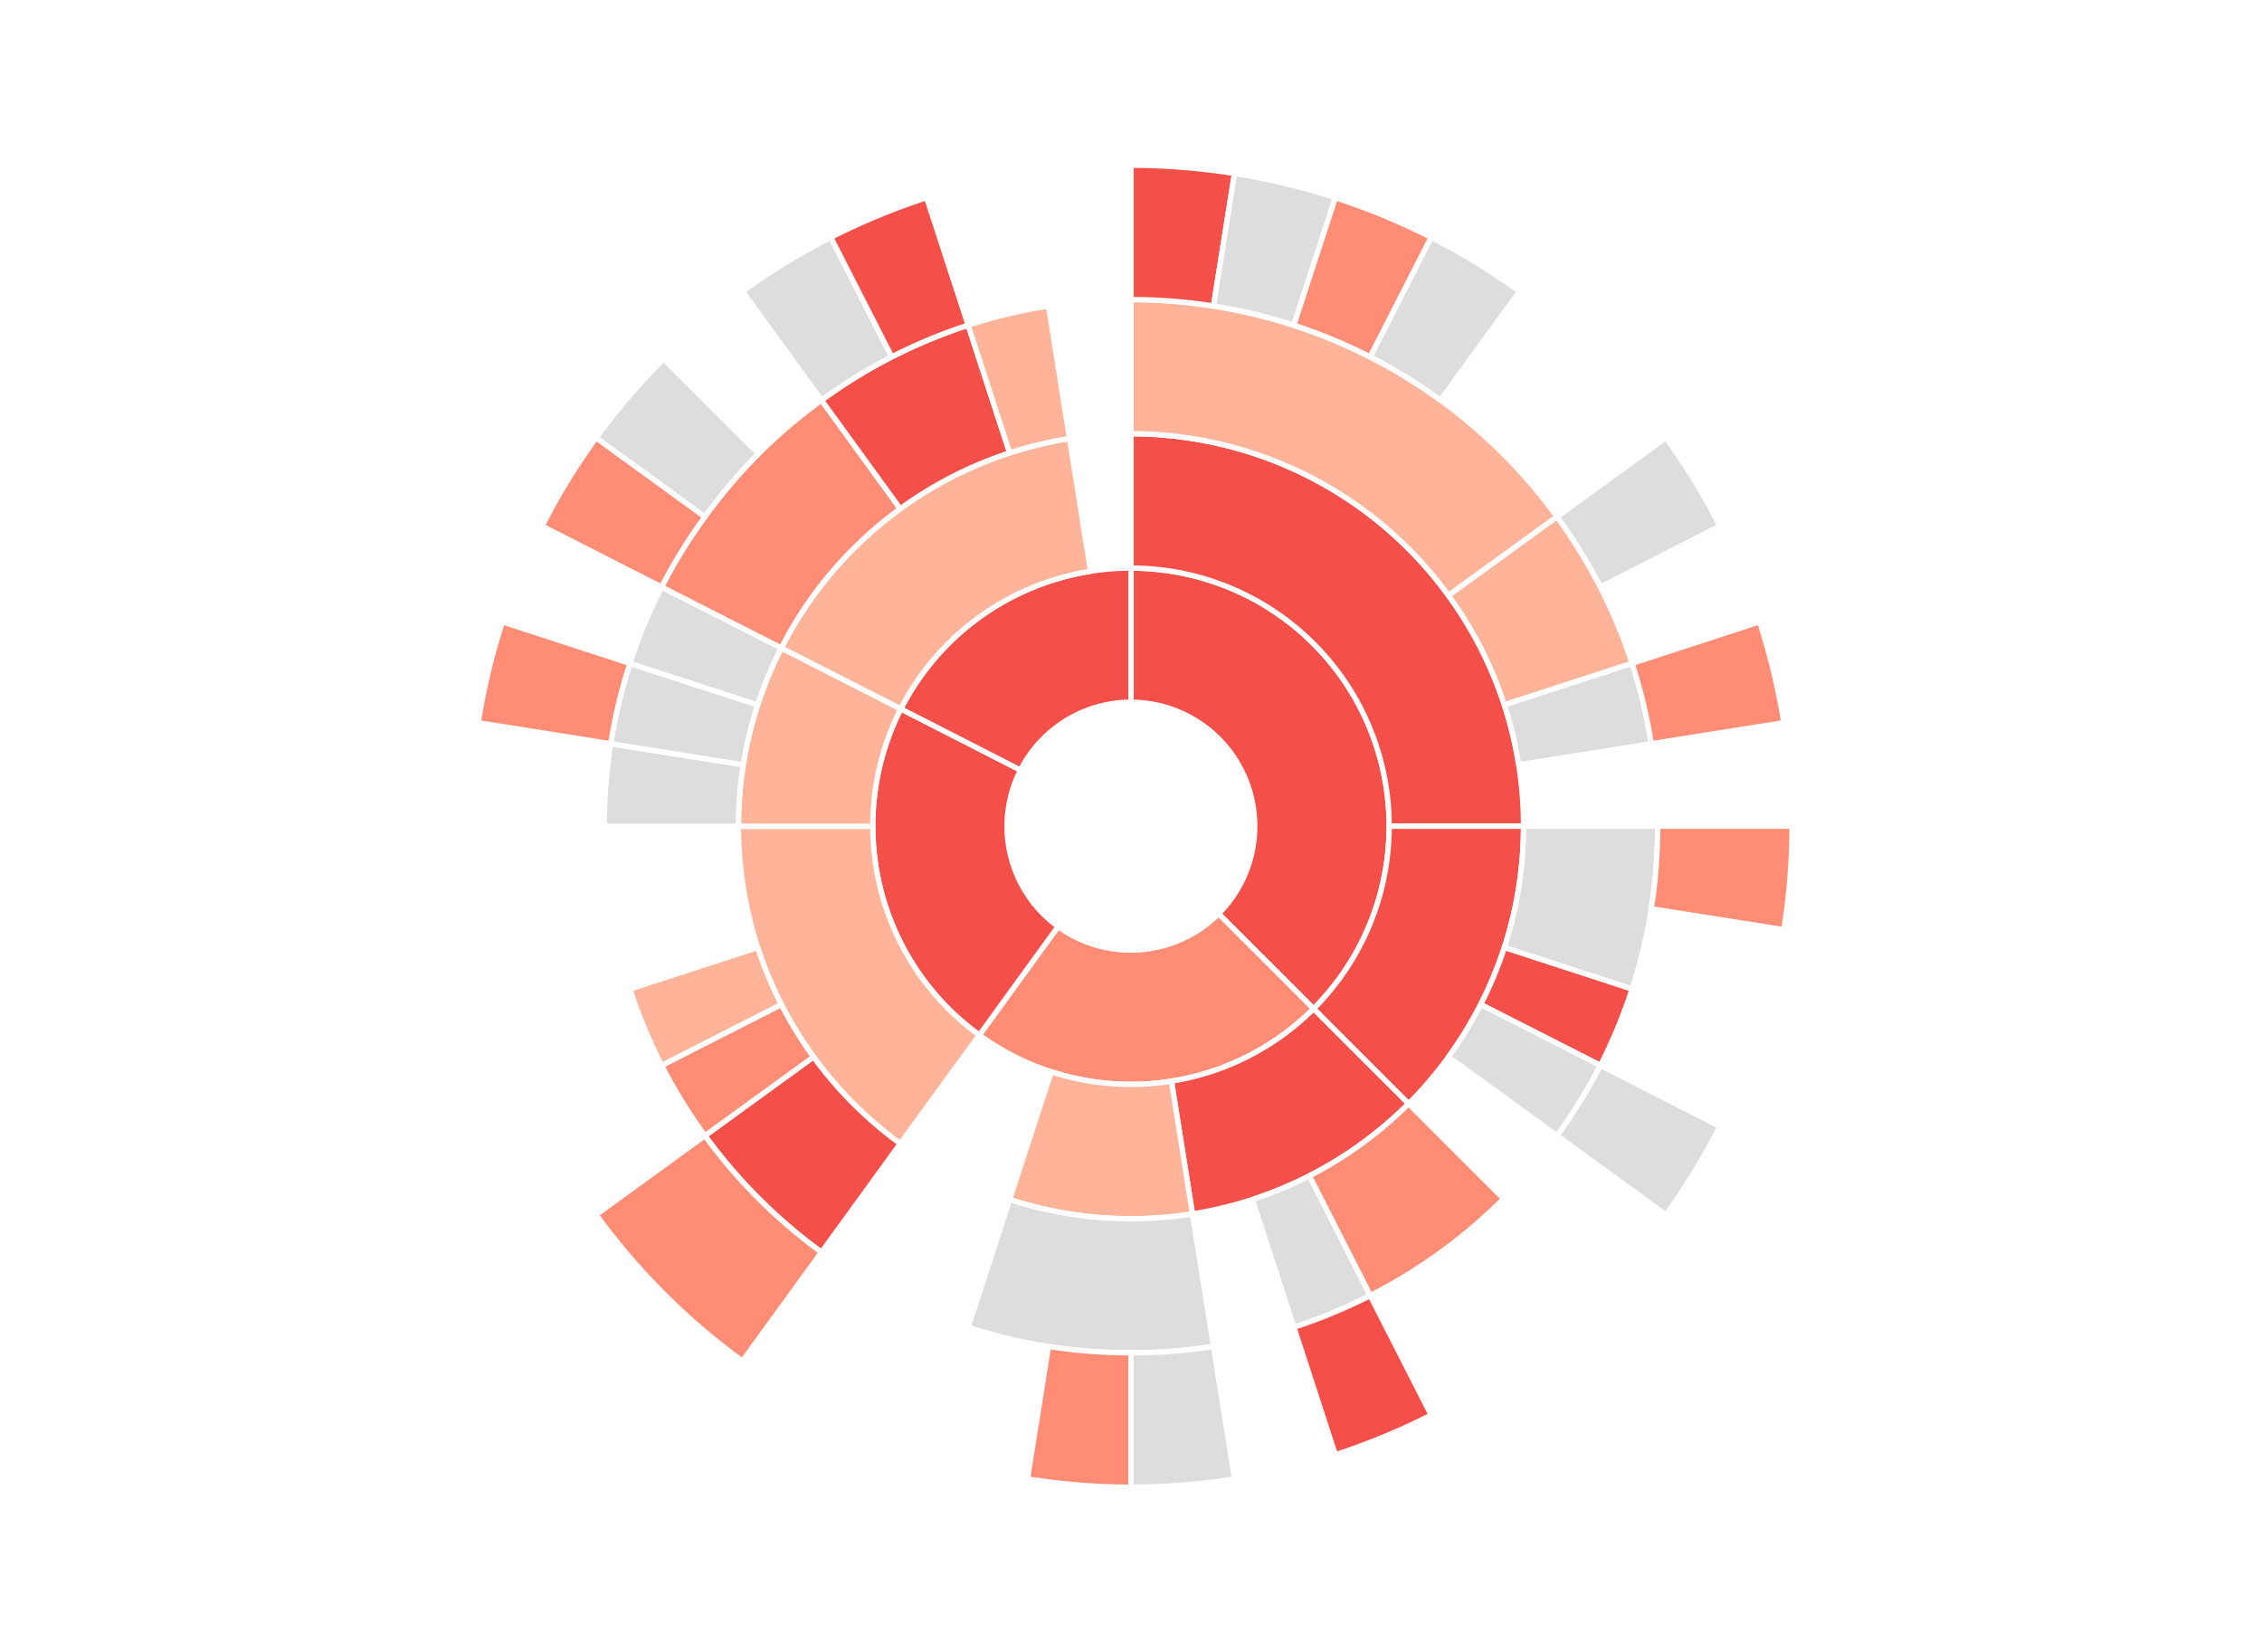 <svg width="850" height="621" xmlns="http://www.w3.org/2000/svg" xmlns:xlink="http://www.w3.org/1999/xlink" version="1.1" baseProfile="full" viewBox="0 0 850 621">
<rect width="850" height="621" x="0" y="0" fill="none"></rect>
<path d="M425 213.5A97 97 0 0 1 493.6 379.1L457.9 343.4A46.6 46.6 0 0 0 425 263.9Z" fill="#F54F4A" stroke="white" stroke-width="2" stroke-linejoin="bevel" ecmeta_series_index="0" ecmeta_data_index="1" ecmeta_ssr_type="chart" class="zr0-cls-0 zr0-cls-1"></path>
<path d="M425 163A147.5 147.5 0 0 1 572.5 310.5L522 310.5A97 97 0 0 0 425 213.5Z" fill="#F54F4A" stroke="white" stroke-width="2" stroke-linejoin="bevel" ecmeta_series_index="0" ecmeta_data_index="8" ecmeta_ssr_type="chart" class="zr0-cls-2 zr0-cls-1"></path>
<path d="M425 112.6A197.9 197.9 0 0 1 585.1 194.2L544.3 223.8A147.5 147.5 0 0 0 425 163Z" fill="#FFB499" stroke="white" stroke-width="2" stroke-linejoin="bevel" ecmeta_series_index="0" ecmeta_data_index="9" ecmeta_ssr_type="chart" class="zr0-cls-3 zr0-cls-4"></path>
<path d="M425 62.1A248.4 248.4 0 0 1 463.9 65.2L456 115A197.9 197.9 0 0 0 425 112.6Z" fill="#F54F4A" stroke="white" stroke-width="2" stroke-linejoin="bevel" ecmeta_series_index="0" ecmeta_data_index="10" ecmeta_ssr_type="chart" class="zr0-cls-5 zr0-cls-1"></path>
<path d="M463.9 65.2A248.4 248.4 0 0 1 501.8 74.3L486.2 122.2A197.9 197.9 0 0 0 456 115Z" fill="#ddd" stroke="white" stroke-width="2" stroke-linejoin="bevel" ecmeta_series_index="0" ecmeta_data_index="11" ecmeta_ssr_type="chart" class="zr0-cls-6 zr0-cls-7"></path>
<path d="M501.8 74.3A248.4 248.4 0 0 1 537.8 89.2L514.9 134.1A197.9 197.9 0 0 0 486.2 122.2Z" fill="#FF8C75" stroke="white" stroke-width="2" stroke-linejoin="bevel" ecmeta_series_index="0" ecmeta_data_index="12" ecmeta_ssr_type="chart" class="zr0-cls-8 zr0-cls-9"></path>
<path d="M537.8 89.2A248.4 248.4 0 0 1 571 109.5L541.3 150.4A197.9 197.9 0 0 0 514.9 134.1Z" fill="#ddd" stroke="white" stroke-width="2" stroke-linejoin="bevel" ecmeta_series_index="0" ecmeta_data_index="13" ecmeta_ssr_type="chart" class="zr0-cls-10 zr0-cls-7"></path>
<path d="M585.1 194.2A197.9 197.9 0 0 1 613.3 249.3L565.3 264.9A147.5 147.5 0 0 0 544.3 223.8Z" fill="#FFB499" stroke="white" stroke-width="2" stroke-linejoin="bevel" ecmeta_series_index="0" ecmeta_data_index="14" ecmeta_ssr_type="chart" class="zr0-cls-11 zr0-cls-4"></path>
<path d="M626 164.5A248.4 248.4 0 0 1 646.3 197.7L601.4 220.6A197.9 197.9 0 0 0 585.1 194.2Z" fill="#ddd" stroke="white" stroke-width="2" stroke-linejoin="bevel" ecmeta_series_index="0" ecmeta_data_index="15" ecmeta_ssr_type="chart" class="zr0-cls-12 zr0-cls-7"></path>
<path d="M613.3 249.3A197.9 197.9 0 0 1 620.5 279.5L570.7 287.4A147.5 147.5 0 0 0 565.3 264.9Z" fill="#ddd" stroke="white" stroke-width="2" stroke-linejoin="bevel" ecmeta_series_index="0" ecmeta_data_index="16" ecmeta_ssr_type="chart" class="zr0-cls-13 zr0-cls-7"></path>
<path d="M661.2 233.7A248.4 248.4 0 0 1 670.3 271.6L620.5 279.5A197.9 197.9 0 0 0 613.3 249.3Z" fill="#FF8C75" stroke="white" stroke-width="2" stroke-linejoin="bevel" ecmeta_series_index="0" ecmeta_data_index="17" ecmeta_ssr_type="chart" class="zr0-cls-14 zr0-cls-9"></path>
<path d="M572.5 310.5A147.5 147.5 0 0 1 529.3 414.8L493.6 379.1A97 97 0 0 0 522 310.5Z" fill="#F54F4A" stroke="white" stroke-width="2" stroke-linejoin="bevel" ecmeta_series_index="0" ecmeta_data_index="2" ecmeta_ssr_type="chart" class="zr0-cls-15 zr0-cls-1"></path>
<path d="M622.9 310.5A197.9 197.9 0 0 1 613.3 371.7L565.3 356.1A147.5 147.5 0 0 0 572.5 310.5Z" fill="#ddd" stroke="white" stroke-width="2" stroke-linejoin="bevel" ecmeta_series_index="0" ecmeta_data_index="4" ecmeta_ssr_type="chart" class="zr0-cls-16 zr0-cls-7"></path>
<path d="M673.4 310.5A248.4 248.4 0 0 1 670.3 349.4L620.5 341.5A197.9 197.9 0 0 0 622.9 310.5Z" fill="#FF8C75" stroke="white" stroke-width="2" stroke-linejoin="bevel" ecmeta_series_index="0" ecmeta_data_index="5" ecmeta_ssr_type="chart" class="zr0-cls-17 zr0-cls-9"></path>
<path d="M613.3 371.7A197.9 197.9 0 0 1 601.4 400.4L556.4 377.5A147.5 147.5 0 0 0 565.3 356.1Z" fill="#F54F4A" stroke="white" stroke-width="2" stroke-linejoin="bevel" ecmeta_series_index="0" ecmeta_data_index="3" ecmeta_ssr_type="chart" class="zr0-cls-18 zr0-cls-1"></path>
<path d="M601.4 400.4A197.9 197.9 0 0 1 585.1 426.8L544.3 397.2A147.5 147.5 0 0 0 556.4 377.5Z" fill="#ddd" stroke="white" stroke-width="2" stroke-linejoin="bevel" ecmeta_series_index="0" ecmeta_data_index="6" ecmeta_ssr_type="chart" class="zr0-cls-19 zr0-cls-7"></path>
<path d="M646.3 423.3A248.4 248.4 0 0 1 626 456.5L585.1 426.8A197.9 197.9 0 0 0 601.4 400.4Z" fill="#ddd" stroke="white" stroke-width="2" stroke-linejoin="bevel" ecmeta_series_index="0" ecmeta_data_index="7" ecmeta_ssr_type="chart" class="zr0-cls-20 zr0-cls-7"></path>
<path d="M493.6 379.1A97 97 0 0 1 368 389L397.6 348.2A46.6 46.6 0 0 0 457.9 343.4Z" fill="#FF8C75" stroke="white" stroke-width="2" stroke-linejoin="bevel" ecmeta_series_index="0" ecmeta_data_index="18" ecmeta_ssr_type="chart" class="zr0-cls-21 zr0-cls-9"></path>
<path d="M529.3 414.8A147.5 147.5 0 0 1 448.1 456.2L440.2 406.3A97 97 0 0 0 493.6 379.1Z" fill="#F54F4A" stroke="white" stroke-width="2" stroke-linejoin="bevel" ecmeta_series_index="0" ecmeta_data_index="19" ecmeta_ssr_type="chart" class="zr0-cls-22 zr0-cls-1"></path>
<path d="M565 450.5A197.9 197.9 0 0 1 514.9 486.9L492 441.9A147.5 147.5 0 0 0 529.3 414.8Z" fill="#FF8C75" stroke="white" stroke-width="2" stroke-linejoin="bevel" ecmeta_series_index="0" ecmeta_data_index="20" ecmeta_ssr_type="chart" class="zr0-cls-23 zr0-cls-9"></path>
<path d="M514.9 486.9A197.9 197.9 0 0 1 486.2 498.8L470.6 450.8A147.5 147.5 0 0 0 492 441.9Z" fill="#ddd" stroke="white" stroke-width="2" stroke-linejoin="bevel" ecmeta_series_index="0" ecmeta_data_index="21" ecmeta_ssr_type="chart" class="zr0-cls-24 zr0-cls-7"></path>
<path d="M537.8 531.8A248.4 248.4 0 0 1 501.8 546.7L486.2 498.8A197.9 197.9 0 0 0 514.9 486.9Z" fill="#F54F4A" stroke="white" stroke-width="2" stroke-linejoin="bevel" ecmeta_series_index="0" ecmeta_data_index="22" ecmeta_ssr_type="chart" class="zr0-cls-25 zr0-cls-1"></path>
<path d="M448.1 456.2A147.5 147.5 0 0 1 379.4 450.8L395 402.8A97 97 0 0 0 440.2 406.3Z" fill="#FFB499" stroke="white" stroke-width="2" stroke-linejoin="bevel" ecmeta_series_index="0" ecmeta_data_index="23" ecmeta_ssr_type="chart" class="zr0-cls-26 zr0-cls-4"></path>
<path d="M456 506A197.9 197.9 0 0 1 363.8 498.8L379.4 450.8A147.5 147.5 0 0 0 448.1 456.2Z" fill="#ddd" stroke="white" stroke-width="2" stroke-linejoin="bevel" ecmeta_series_index="0" ecmeta_data_index="24" ecmeta_ssr_type="chart" class="zr0-cls-27 zr0-cls-7"></path>
<path d="M463.9 555.8A248.4 248.4 0 0 1 425 558.9L425 508.4A197.9 197.9 0 0 0 456 506Z" fill="#ddd" stroke="white" stroke-width="2" stroke-linejoin="bevel" ecmeta_series_index="0" ecmeta_data_index="25" ecmeta_ssr_type="chart" class="zr0-cls-28 zr0-cls-7"></path>
<path d="M425 558.9A248.4 248.4 0 0 1 386.1 555.8L394 506A197.9 197.9 0 0 0 425 508.4Z" fill="#FF8C75" stroke="white" stroke-width="2" stroke-linejoin="bevel" ecmeta_series_index="0" ecmeta_data_index="26" ecmeta_ssr_type="chart" class="zr0-cls-29 zr0-cls-9"></path>
<path d="M368 389A97 97 0 0 1 338.5 266.4L383.5 289.4A46.6 46.6 0 0 0 397.6 348.2Z" fill="#F54F4A" stroke="white" stroke-width="2" stroke-linejoin="bevel" ecmeta_series_index="0" ecmeta_data_index="36" ecmeta_ssr_type="chart" class="zr0-cls-30 zr0-cls-1"></path>
<path d="M338.3 429.8A147.5 147.5 0 0 1 277.5 310.5L328 310.5A97 97 0 0 0 368 389Z" fill="#FFB499" stroke="white" stroke-width="2" stroke-linejoin="bevel" ecmeta_series_index="0" ecmeta_data_index="37" ecmeta_ssr_type="chart" class="zr0-cls-31 zr0-cls-4"></path>
<path d="M308.7 470.6A197.9 197.9 0 0 1 264.9 426.8L305.7 397.2A147.5 147.5 0 0 0 338.3 429.8Z" fill="#F54F4A" stroke="white" stroke-width="2" stroke-linejoin="bevel" ecmeta_series_index="0" ecmeta_data_index="39" ecmeta_ssr_type="chart" class="zr0-cls-32 zr0-cls-1"></path>
<path d="M279 511.5A248.4 248.4 0 0 1 224 456.5L264.9 426.8A197.9 197.9 0 0 0 308.7 470.6Z" fill="#FF8C75" stroke="white" stroke-width="2" stroke-linejoin="bevel" ecmeta_series_index="0" ecmeta_data_index="40" ecmeta_ssr_type="chart" class="zr0-cls-33 zr0-cls-9"></path>
<path d="M264.9 426.8A197.9 197.9 0 0 1 248.6 400.4L293.6 377.5A147.5 147.5 0 0 0 305.7 397.2Z" fill="#FF8C75" stroke="white" stroke-width="2" stroke-linejoin="bevel" ecmeta_series_index="0" ecmeta_data_index="38" ecmeta_ssr_type="chart" class="zr0-cls-34 zr0-cls-9"></path>
<path d="M248.6 400.4A197.9 197.9 0 0 1 236.7 371.7L284.7 356.1A147.5 147.5 0 0 0 293.6 377.5Z" fill="#FFB499" stroke="white" stroke-width="2" stroke-linejoin="bevel" ecmeta_series_index="0" ecmeta_data_index="41" ecmeta_ssr_type="chart" class="zr0-cls-35 zr0-cls-4"></path>
<path d="M277.5 310.5A147.5 147.5 0 0 1 293.6 243.5L338.5 266.4A97 97 0 0 0 328 310.5Z" fill="#FFB499" stroke="white" stroke-width="2" stroke-linejoin="bevel" ecmeta_series_index="0" ecmeta_data_index="42" ecmeta_ssr_type="chart" class="zr0-cls-36 zr0-cls-4"></path>
<path d="M227.1 310.5A197.9 197.9 0 0 1 229.5 279.5L279.3 287.4A147.5 147.5 0 0 0 277.5 310.5Z" fill="#ddd" stroke="white" stroke-width="2" stroke-linejoin="bevel" ecmeta_series_index="0" ecmeta_data_index="43" ecmeta_ssr_type="chart" class="zr0-cls-37 zr0-cls-7"></path>
<path d="M229.5 279.5A197.9 197.9 0 0 1 236.7 249.3L284.7 264.9A147.5 147.5 0 0 0 279.3 287.4Z" fill="#ddd" stroke="white" stroke-width="2" stroke-linejoin="bevel" ecmeta_series_index="0" ecmeta_data_index="44" ecmeta_ssr_type="chart" class="zr0-cls-38 zr0-cls-7"></path>
<path d="M179.7 271.6A248.4 248.4 0 0 1 188.8 233.7L236.7 249.3A197.9 197.9 0 0 0 229.5 279.5Z" fill="#FF8C75" stroke="white" stroke-width="2" stroke-linejoin="bevel" ecmeta_series_index="0" ecmeta_data_index="45" ecmeta_ssr_type="chart" class="zr0-cls-39 zr0-cls-9"></path>
<path d="M236.7 249.3A197.9 197.9 0 0 1 248.6 220.6L293.6 243.5A147.5 147.5 0 0 0 284.7 264.9Z" fill="#ddd" stroke="white" stroke-width="2" stroke-linejoin="bevel" ecmeta_series_index="0" ecmeta_data_index="46" ecmeta_ssr_type="chart" class="zr0-cls-40 zr0-cls-7"></path>
<path d="M338.5 266.4A97 97 0 0 1 425 213.5L425 263.9A46.6 46.6 0 0 0 383.5 289.4Z" fill="#F54F4A" stroke="white" stroke-width="2" stroke-linejoin="bevel" ecmeta_series_index="0" ecmeta_data_index="27" ecmeta_ssr_type="chart" class="zr0-cls-41 zr0-cls-1"></path>
<path d="M293.6 243.5A147.5 147.5 0 0 1 401.9 164.8L409.8 214.7A97 97 0 0 0 338.5 266.4Z" fill="#FFB499" stroke="white" stroke-width="2" stroke-linejoin="bevel" ecmeta_series_index="0" ecmeta_data_index="28" ecmeta_ssr_type="chart" class="zr0-cls-42 zr0-cls-4"></path>
<path d="M248.6 220.6A197.9 197.9 0 0 1 308.7 150.4L338.3 191.2A147.5 147.5 0 0 0 293.6 243.5Z" fill="#FF8C75" stroke="white" stroke-width="2" stroke-linejoin="bevel" ecmeta_series_index="0" ecmeta_data_index="30" ecmeta_ssr_type="chart" class="zr0-cls-43 zr0-cls-9"></path>
<path d="M203.7 197.7A248.4 248.4 0 0 1 224 164.5L264.9 194.2A197.9 197.9 0 0 0 248.6 220.6Z" fill="#FF8C75" stroke="white" stroke-width="2" stroke-linejoin="bevel" ecmeta_series_index="0" ecmeta_data_index="31" ecmeta_ssr_type="chart" class="zr0-cls-44 zr0-cls-9"></path>
<path d="M224 164.5A248.4 248.4 0 0 1 249.4 134.9L285 170.5A197.9 197.9 0 0 0 264.9 194.2Z" fill="#ddd" stroke="white" stroke-width="2" stroke-linejoin="bevel" ecmeta_series_index="0" ecmeta_data_index="32" ecmeta_ssr_type="chart" class="zr0-cls-45 zr0-cls-7"></path>
<path d="M308.7 150.4A197.9 197.9 0 0 1 363.8 122.2L379.4 170.2A147.5 147.5 0 0 0 338.3 191.2Z" fill="#F54F4A" stroke="white" stroke-width="2" stroke-linejoin="bevel" ecmeta_series_index="0" ecmeta_data_index="33" ecmeta_ssr_type="chart" class="zr0-cls-46 zr0-cls-1"></path>
<path d="M279 109.5A248.4 248.4 0 0 1 312.2 89.2L335.1 134.1A197.9 197.9 0 0 0 308.7 150.4Z" fill="#ddd" stroke="white" stroke-width="2" stroke-linejoin="bevel" ecmeta_series_index="0" ecmeta_data_index="34" ecmeta_ssr_type="chart" class="zr0-cls-47 zr0-cls-7"></path>
<path d="M312.2 89.2A248.4 248.4 0 0 1 348.2 74.3L363.8 122.2A197.9 197.9 0 0 0 335.1 134.1Z" fill="#F54F4A" stroke="white" stroke-width="2" stroke-linejoin="bevel" ecmeta_series_index="0" ecmeta_data_index="35" ecmeta_ssr_type="chart" class="zr0-cls-48 zr0-cls-1"></path>
<path d="M363.8 122.2A197.9 197.9 0 0 1 394 115L401.9 164.8A147.5 147.5 0 0 0 379.4 170.2Z" fill="#FFB499" stroke="white" stroke-width="2" stroke-linejoin="bevel" ecmeta_series_index="0" ecmeta_data_index="29" ecmeta_ssr_type="chart" class="zr0-cls-49 zr0-cls-4"></path>
<style ><![CDATA[
.zr0-cls-0 {
animation:zr0-ani-0 1s cubic-bezier(0.65,0,0.35,1) both;
}
.zr0-cls-1:hover {
cursor:pointer;
fill:rgba(255,86,81,1);
}
.zr0-cls-2 {
animation:zr0-ani-1 1s cubic-bezier(0.65,0,0.35,1) both;
}
.zr0-cls-3 {
animation:zr0-ani-2 1s cubic-bezier(0.65,0,0.35,1) both;
}
.zr0-cls-4:hover {
cursor:pointer;
fill:rgba(255,198,168,1);
}
.zr0-cls-5 {
animation:zr0-ani-3 1s cubic-bezier(0.65,0,0.35,1) both;
}
.zr0-cls-6 {
animation:zr0-ani-4 1s cubic-bezier(0.65,0,0.35,1) both;
}
.zr0-cls-7:hover {
cursor:pointer;
fill:rgba(243,243,243,1);
}
.zr0-cls-8 {
animation:zr0-ani-5 1s cubic-bezier(0.65,0,0.35,1) both;
}
.zr0-cls-9:hover {
cursor:pointer;
fill:rgba(255,154,128,1);
}
.zr0-cls-10 {
animation:zr0-ani-6 1s cubic-bezier(0.65,0,0.35,1) both;
}
.zr0-cls-11 {
animation:zr0-ani-7 1s cubic-bezier(0.65,0,0.35,1) both;
}
.zr0-cls-12 {
animation:zr0-ani-8 1s cubic-bezier(0.65,0,0.35,1) both;
}
.zr0-cls-13 {
animation:zr0-ani-9 1s cubic-bezier(0.65,0,0.35,1) both;
}
.zr0-cls-14 {
animation:zr0-ani-10 1s cubic-bezier(0.65,0,0.35,1) both;
}
.zr0-cls-15 {
animation:zr0-ani-11 1s cubic-bezier(0.65,0,0.35,1) both;
}
.zr0-cls-16 {
animation:zr0-ani-12 1s cubic-bezier(0.65,0,0.35,1) both;
}
.zr0-cls-17 {
animation:zr0-ani-13 1s cubic-bezier(0.65,0,0.35,1) both;
}
.zr0-cls-18 {
animation:zr0-ani-14 1s cubic-bezier(0.65,0,0.35,1) both;
}
.zr0-cls-19 {
animation:zr0-ani-15 1s cubic-bezier(0.65,0,0.35,1) both;
}
.zr0-cls-20 {
animation:zr0-ani-16 1s cubic-bezier(0.65,0,0.35,1) both;
}
.zr0-cls-21 {
animation:zr0-ani-17 1s cubic-bezier(0.65,0,0.35,1) both;
}
.zr0-cls-22 {
animation:zr0-ani-18 1s cubic-bezier(0.65,0,0.35,1) both;
}
.zr0-cls-23 {
animation:zr0-ani-19 1s cubic-bezier(0.65,0,0.35,1) both;
}
.zr0-cls-24 {
animation:zr0-ani-20 1s cubic-bezier(0.65,0,0.35,1) both;
}
.zr0-cls-25 {
animation:zr0-ani-21 1s cubic-bezier(0.65,0,0.35,1) both;
}
.zr0-cls-26 {
animation:zr0-ani-22 1s cubic-bezier(0.65,0,0.35,1) both;
}
.zr0-cls-27 {
animation:zr0-ani-23 1s cubic-bezier(0.65,0,0.35,1) both;
}
.zr0-cls-28 {
animation:zr0-ani-24 1s cubic-bezier(0.65,0,0.35,1) both;
}
.zr0-cls-29 {
animation:zr0-ani-25 1s cubic-bezier(0.65,0,0.35,1) both;
}
.zr0-cls-30 {
animation:zr0-ani-26 1s cubic-bezier(0.65,0,0.35,1) both;
}
.zr0-cls-31 {
animation:zr0-ani-27 1s cubic-bezier(0.65,0,0.35,1) both;
}
.zr0-cls-32 {
animation:zr0-ani-28 1s cubic-bezier(0.65,0,0.35,1) both;
}
.zr0-cls-33 {
animation:zr0-ani-29 1s cubic-bezier(0.65,0,0.35,1) both;
}
.zr0-cls-34 {
animation:zr0-ani-30 1s cubic-bezier(0.65,0,0.35,1) both;
}
.zr0-cls-35 {
animation:zr0-ani-31 1s cubic-bezier(0.65,0,0.35,1) both;
}
.zr0-cls-36 {
animation:zr0-ani-32 1s cubic-bezier(0.65,0,0.35,1) both;
}
.zr0-cls-37 {
animation:zr0-ani-33 1s cubic-bezier(0.65,0,0.35,1) both;
}
.zr0-cls-38 {
animation:zr0-ani-34 1s cubic-bezier(0.65,0,0.35,1) both;
}
.zr0-cls-39 {
animation:zr0-ani-35 1s cubic-bezier(0.65,0,0.35,1) both;
}
.zr0-cls-40 {
animation:zr0-ani-36 1s cubic-bezier(0.65,0,0.35,1) both;
}
.zr0-cls-41 {
animation:zr0-ani-37 1s cubic-bezier(0.65,0,0.35,1) both;
}
.zr0-cls-42 {
animation:zr0-ani-38 1s cubic-bezier(0.65,0,0.35,1) both;
}
.zr0-cls-43 {
animation:zr0-ani-39 1s cubic-bezier(0.65,0,0.35,1) both;
}
.zr0-cls-44 {
animation:zr0-ani-40 1s cubic-bezier(0.65,0,0.35,1) both;
}
.zr0-cls-45 {
animation:zr0-ani-41 1s cubic-bezier(0.65,0,0.35,1) both;
}
.zr0-cls-46 {
animation:zr0-ani-42 1s cubic-bezier(0.65,0,0.35,1) both;
}
.zr0-cls-47 {
animation:zr0-ani-43 1s cubic-bezier(0.65,0,0.35,1) both;
}
.zr0-cls-48 {
animation:zr0-ani-44 1s cubic-bezier(0.65,0,0.35,1) both;
}
.zr0-cls-49 {
animation:zr0-ani-45 1s cubic-bezier(0.65,0,0.35,1) both;
}
@keyframes zr0-ani-0 {
0% {
d:path("M425 263.9A46.6 46.6 0 0 1 457.9 343.4A46.6 46.6 0 0 0 425 263.9Z");
}
100% {
d:path("M425 213.5A97 97 0 0 1 493.6 379.1L457.9 343.4A46.6 46.6 0 0 0 425 263.9Z");
}
}
@keyframes zr0-ani-1 {
0% {
d:path("M425 213.5A97 97 0 0 1 522 310.5A97 97 0 0 0 425 213.5Z");
}
100% {
d:path("M425 163A147.5 147.5 0 0 1 572.5 310.5L522 310.5A97 97 0 0 0 425 213.5Z");
}
}
@keyframes zr0-ani-2 {
0% {
d:path("M425 163A147.5 147.5 0 0 1 544.3 223.8L544.3 223.8A147.5 147.5 0 0 0 425 163Z");
}
100% {
d:path("M425 112.6A197.9 197.9 0 0 1 585.1 194.2L544.3 223.8A147.5 147.5 0 0 0 425 163Z");
}
}
@keyframes zr0-ani-3 {
0% {
d:path("M425 112.6A197.9 197.9 0 0 1 456 115L456 115A197.9 197.9 0 0 0 425 112.6Z");
}
100% {
d:path("M425 62.1A248.4 248.4 0 0 1 463.9 65.2L456 115A197.9 197.9 0 0 0 425 112.6Z");
}
}
@keyframes zr0-ani-4 {
0% {
d:path("M456 115A197.9 197.9 0 0 1 486.2 122.2L486.2 122.2A197.9 197.9 0 0 0 456 115Z");
}
100% {
d:path("M463.9 65.2A248.4 248.4 0 0 1 501.8 74.3L486.2 122.2A197.9 197.9 0 0 0 456 115Z");
}
}
@keyframes zr0-ani-5 {
0% {
d:path("M486.2 122.2A197.9 197.9 0 0 1 514.9 134.1L514.9 134.1A197.9 197.9 0 0 0 486.2 122.2Z");
}
100% {
d:path("M501.8 74.3A248.4 248.4 0 0 1 537.8 89.2L514.9 134.1A197.9 197.9 0 0 0 486.2 122.2Z");
}
}
@keyframes zr0-ani-6 {
0% {
d:path("M514.9 134.1A197.9 197.9 0 0 1 541.3 150.4L541.3 150.4A197.9 197.9 0 0 0 514.9 134.1Z");
}
100% {
d:path("M537.8 89.2A248.4 248.4 0 0 1 571 109.5L541.3 150.4A197.9 197.9 0 0 0 514.9 134.1Z");
}
}
@keyframes zr0-ani-7 {
0% {
d:path("M544.3 223.8A147.5 147.5 0 0 1 565.3 264.9L565.3 264.9A147.5 147.5 0 0 0 544.3 223.8Z");
}
100% {
d:path("M585.1 194.2A197.9 197.9 0 0 1 613.3 249.3L565.3 264.9A147.5 147.5 0 0 0 544.3 223.8Z");
}
}
@keyframes zr0-ani-8 {
0% {
d:path("M585.1 194.2A197.9 197.9 0 0 1 601.4 220.6L601.4 220.6A197.9 197.9 0 0 0 585.1 194.2Z");
}
100% {
d:path("M626 164.5A248.4 248.4 0 0 1 646.3 197.7L601.4 220.6A197.9 197.9 0 0 0 585.1 194.2Z");
}
}
@keyframes zr0-ani-9 {
0% {
d:path("M565.3 264.9A147.5 147.5 0 0 1 570.7 287.4L570.7 287.4A147.5 147.5 0 0 0 565.3 264.9Z");
}
100% {
d:path("M613.3 249.3A197.9 197.9 0 0 1 620.5 279.5L570.7 287.4A147.5 147.5 0 0 0 565.3 264.9Z");
}
}
@keyframes zr0-ani-10 {
0% {
d:path("M613.3 249.3A197.9 197.9 0 0 1 620.5 279.5A197.9 197.9 0 0 0 613.3 249.3Z");
}
100% {
d:path("M661.2 233.7A248.4 248.4 0 0 1 670.3 271.6L620.5 279.5A197.9 197.9 0 0 0 613.3 249.3Z");
}
}
@keyframes zr0-ani-11 {
0% {
d:path("M522 310.5A97 97 0 0 1 493.6 379.1A97 97 0 0 0 522 310.5Z");
}
100% {
d:path("M572.5 310.5A147.5 147.5 0 0 1 529.3 414.8L493.6 379.1A97 97 0 0 0 522 310.5Z");
}
}
@keyframes zr0-ani-12 {
0% {
d:path("M572.5 310.5A147.5 147.5 0 0 1 565.3 356.1A147.5 147.5 0 0 0 572.5 310.5Z");
}
100% {
d:path("M622.9 310.5A197.9 197.9 0 0 1 613.3 371.7L565.3 356.1A147.5 147.5 0 0 0 572.5 310.5Z");
}
}
@keyframes zr0-ani-13 {
0% {
d:path("M622.9 310.5A197.9 197.9 0 0 1 620.5 341.5A197.9 197.9 0 0 0 622.9 310.5Z");
}
100% {
d:path("M673.4 310.5A248.4 248.4 0 0 1 670.3 349.4L620.5 341.5A197.9 197.9 0 0 0 622.9 310.5Z");
}
}
@keyframes zr0-ani-14 {
0% {
d:path("M565.3 356.1A147.5 147.5 0 0 1 556.4 377.5A147.5 147.5 0 0 0 565.3 356.1Z");
}
100% {
d:path("M613.3 371.7A197.9 197.9 0 0 1 601.4 400.4L556.4 377.5A147.5 147.5 0 0 0 565.3 356.1Z");
}
}
@keyframes zr0-ani-15 {
0% {
d:path("M556.4 377.5A147.5 147.5 0 0 1 544.3 397.2A147.5 147.5 0 0 0 556.4 377.5Z");
}
100% {
d:path("M601.4 400.4A197.9 197.9 0 0 1 585.1 426.8L544.3 397.2A147.5 147.5 0 0 0 556.4 377.5Z");
}
}
@keyframes zr0-ani-16 {
0% {
d:path("M601.4 400.4A197.9 197.9 0 0 1 585.1 426.8A197.9 197.9 0 0 0 601.4 400.4Z");
}
100% {
d:path("M646.3 423.3A248.4 248.4 0 0 1 626 456.5L585.1 426.8A197.9 197.9 0 0 0 601.4 400.4Z");
}
}
@keyframes zr0-ani-17 {
0% {
d:path("M457.9 343.4A46.6 46.6 0 0 1 397.6 348.2A46.6 46.6 0 0 0 457.9 343.4Z");
}
100% {
d:path("M493.6 379.1A97 97 0 0 1 368 389L397.6 348.2A46.6 46.6 0 0 0 457.9 343.4Z");
}
}
@keyframes zr0-ani-18 {
0% {
d:path("M493.6 379.1A97 97 0 0 1 440.2 406.3A97 97 0 0 0 493.6 379.1Z");
}
100% {
d:path("M529.3 414.8A147.5 147.5 0 0 1 448.1 456.2L440.2 406.3A97 97 0 0 0 493.6 379.1Z");
}
}
@keyframes zr0-ani-19 {
0% {
d:path("M529.3 414.8A147.5 147.5 0 0 1 492 441.9A147.5 147.5 0 0 0 529.3 414.8Z");
}
100% {
d:path("M565 450.5A197.9 197.9 0 0 1 514.9 486.9L492 441.9A147.5 147.5 0 0 0 529.3 414.8Z");
}
}
@keyframes zr0-ani-20 {
0% {
d:path("M492 441.9A147.5 147.5 0 0 1 470.6 450.8A147.5 147.5 0 0 0 492 441.9Z");
}
100% {
d:path("M514.9 486.9A197.9 197.9 0 0 1 486.2 498.8L470.6 450.8A147.5 147.5 0 0 0 492 441.9Z");
}
}
@keyframes zr0-ani-21 {
0% {
d:path("M514.9 486.9A197.9 197.9 0 0 1 486.2 498.8A197.9 197.9 0 0 0 514.9 486.9Z");
}
100% {
d:path("M537.8 531.8A248.4 248.4 0 0 1 501.8 546.7L486.2 498.8A197.9 197.9 0 0 0 514.9 486.9Z");
}
}
@keyframes zr0-ani-22 {
0% {
d:path("M440.2 406.3A97 97 0 0 1 395 402.8A97 97 0 0 0 440.2 406.3Z");
}
100% {
d:path("M448.1 456.2A147.5 147.5 0 0 1 379.4 450.8L395 402.8A97 97 0 0 0 440.2 406.3Z");
}
}
@keyframes zr0-ani-23 {
0% {
d:path("M448.1 456.2A147.5 147.5 0 0 1 379.4 450.8A147.5 147.5 0 0 0 448.1 456.2Z");
}
100% {
d:path("M456 506A197.9 197.9 0 0 1 363.8 498.8L379.4 450.8A147.5 147.5 0 0 0 448.1 456.2Z");
}
}
@keyframes zr0-ani-24 {
0% {
d:path("M456 506A197.9 197.9 0 0 1 425 508.4A197.9 197.9 0 0 0 456 506Z");
}
100% {
d:path("M463.9 555.8A248.4 248.4 0 0 1 425 558.9L425 508.4A197.9 197.9 0 0 0 456 506Z");
}
}
@keyframes zr0-ani-25 {
0% {
d:path("M425 508.4A197.9 197.9 0 0 1 394 506A197.9 197.9 0 0 0 425 508.4Z");
}
100% {
d:path("M425 558.9A248.4 248.4 0 0 1 386.1 555.8L394 506A197.9 197.9 0 0 0 425 508.4Z");
}
}
@keyframes zr0-ani-26 {
0% {
d:path("M397.6 348.2A46.6 46.6 0 0 1 383.5 289.4A46.6 46.6 0 0 0 397.6 348.2Z");
}
100% {
d:path("M368 389A97 97 0 0 1 338.5 266.4L383.5 289.4A46.6 46.6 0 0 0 397.6 348.2Z");
}
}
@keyframes zr0-ani-27 {
0% {
d:path("M368 389A97 97 0 0 1 328 310.5A97 97 0 0 0 368 389Z");
}
100% {
d:path("M338.3 429.8A147.5 147.5 0 0 1 277.5 310.5L328 310.5A97 97 0 0 0 368 389Z");
}
}
@keyframes zr0-ani-28 {
0% {
d:path("M338.3 429.8A147.5 147.5 0 0 1 305.7 397.2A147.5 147.5 0 0 0 338.3 429.8Z");
}
100% {
d:path("M308.7 470.6A197.9 197.9 0 0 1 264.9 426.8L305.7 397.2A147.5 147.5 0 0 0 338.3 429.8Z");
}
}
@keyframes zr0-ani-29 {
0% {
d:path("M308.7 470.6A197.9 197.9 0 0 1 264.9 426.8A197.9 197.9 0 0 0 308.7 470.6Z");
}
100% {
d:path("M279 511.5A248.4 248.4 0 0 1 224 456.5L264.9 426.8A197.9 197.9 0 0 0 308.7 470.6Z");
}
}
@keyframes zr0-ani-30 {
0% {
d:path("M305.7 397.2A147.5 147.5 0 0 1 293.6 377.5A147.5 147.5 0 0 0 305.7 397.2Z");
}
100% {
d:path("M264.9 426.8A197.9 197.9 0 0 1 248.6 400.4L293.6 377.5A147.5 147.5 0 0 0 305.7 397.2Z");
}
}
@keyframes zr0-ani-31 {
0% {
d:path("M293.6 377.5A147.5 147.5 0 0 1 284.7 356.1A147.5 147.5 0 0 0 293.6 377.5Z");
}
100% {
d:path("M248.6 400.4A197.9 197.9 0 0 1 236.7 371.7L284.7 356.1A147.5 147.5 0 0 0 293.6 377.5Z");
}
}
@keyframes zr0-ani-32 {
0% {
d:path("M328 310.5A97 97 0 0 1 338.5 266.4A97 97 0 0 0 328 310.5Z");
}
100% {
d:path("M277.5 310.5A147.5 147.5 0 0 1 293.6 243.5L338.5 266.4A97 97 0 0 0 328 310.5Z");
}
}
@keyframes zr0-ani-33 {
0% {
d:path("M277.5 310.5A147.5 147.5 0 0 1 279.3 287.4A147.5 147.5 0 0 0 277.5 310.5Z");
}
100% {
d:path("M227.1 310.5A197.9 197.9 0 0 1 229.5 279.5L279.3 287.4A147.5 147.5 0 0 0 277.5 310.5Z");
}
}
@keyframes zr0-ani-34 {
0% {
d:path("M279.3 287.4A147.5 147.5 0 0 1 284.7 264.9A147.5 147.5 0 0 0 279.3 287.4Z");
}
100% {
d:path("M229.5 279.5A197.9 197.9 0 0 1 236.7 249.3L284.7 264.9A147.5 147.5 0 0 0 279.3 287.4Z");
}
}
@keyframes zr0-ani-35 {
0% {
d:path("M229.5 279.5A197.9 197.9 0 0 1 236.7 249.3A197.9 197.9 0 0 0 229.5 279.5Z");
}
100% {
d:path("M179.7 271.6A248.4 248.4 0 0 1 188.8 233.7L236.7 249.3A197.9 197.9 0 0 0 229.5 279.5Z");
}
}
@keyframes zr0-ani-36 {
0% {
d:path("M284.7 264.9A147.5 147.5 0 0 1 293.6 243.5L293.6 243.5A147.5 147.5 0 0 0 284.7 264.9Z");
}
100% {
d:path("M236.7 249.3A197.9 197.9 0 0 1 248.6 220.6L293.6 243.5A147.5 147.5 0 0 0 284.7 264.9Z");
}
}
@keyframes zr0-ani-37 {
0% {
d:path("M383.5 289.4A46.6 46.6 0 0 1 425 263.9A46.6 46.6 0 0 0 383.5 289.4Z");
}
100% {
d:path("M338.5 266.4A97 97 0 0 1 425 213.5L425 263.9A46.6 46.6 0 0 0 383.5 289.4Z");
}
}
@keyframes zr0-ani-38 {
0% {
d:path("M338.5 266.4A97 97 0 0 1 409.8 214.7L409.8 214.7A97 97 0 0 0 338.5 266.4Z");
}
100% {
d:path("M293.6 243.5A147.5 147.5 0 0 1 401.9 164.8L409.8 214.7A97 97 0 0 0 338.5 266.4Z");
}
}
@keyframes zr0-ani-39 {
0% {
d:path("M293.6 243.5A147.5 147.5 0 0 1 338.3 191.2A147.5 147.5 0 0 0 293.6 243.5Z");
}
100% {
d:path("M248.6 220.6A197.9 197.9 0 0 1 308.7 150.4L338.3 191.2A147.5 147.5 0 0 0 293.6 243.5Z");
}
}
@keyframes zr0-ani-40 {
0% {
d:path("M248.6 220.6A197.9 197.9 0 0 1 264.9 194.2L264.9 194.2A197.9 197.9 0 0 0 248.6 220.6Z");
}
100% {
d:path("M203.7 197.7A248.4 248.4 0 0 1 224 164.5L264.9 194.2A197.9 197.9 0 0 0 248.6 220.6Z");
}
}
@keyframes zr0-ani-41 {
0% {
d:path("M264.9 194.2A197.9 197.9 0 0 1 285 170.5A197.9 197.9 0 0 0 264.9 194.2Z");
}
100% {
d:path("M224 164.5A248.4 248.4 0 0 1 249.4 134.9L285 170.5A197.9 197.9 0 0 0 264.9 194.2Z");
}
}
@keyframes zr0-ani-42 {
0% {
d:path("M338.3 191.2A147.5 147.5 0 0 1 379.4 170.2A147.5 147.5 0 0 0 338.3 191.2Z");
}
100% {
d:path("M308.7 150.4A197.9 197.9 0 0 1 363.8 122.2L379.4 170.2A147.5 147.5 0 0 0 338.3 191.2Z");
}
}
@keyframes zr0-ani-43 {
0% {
d:path("M308.7 150.4A197.9 197.9 0 0 1 335.1 134.1A197.9 197.9 0 0 0 308.7 150.4Z");
}
100% {
d:path("M279 109.5A248.4 248.4 0 0 1 312.2 89.2L335.1 134.1A197.9 197.9 0 0 0 308.7 150.4Z");
}
}
@keyframes zr0-ani-44 {
0% {
d:path("M335.1 134.1A197.9 197.9 0 0 1 363.8 122.2A197.9 197.9 0 0 0 335.1 134.1Z");
}
100% {
d:path("M312.2 89.2A248.4 248.4 0 0 1 348.2 74.3L363.8 122.2A197.9 197.9 0 0 0 335.1 134.1Z");
}
}
@keyframes zr0-ani-45 {
0% {
d:path("M379.4 170.2A147.5 147.5 0 0 1 401.9 164.8A147.5 147.5 0 0 0 379.4 170.2Z");
}
100% {
d:path("M363.8 122.2A197.9 197.9 0 0 1 394 115L401.9 164.8A147.5 147.5 0 0 0 379.4 170.2Z");
}
}
]]>

</style>
</svg>
